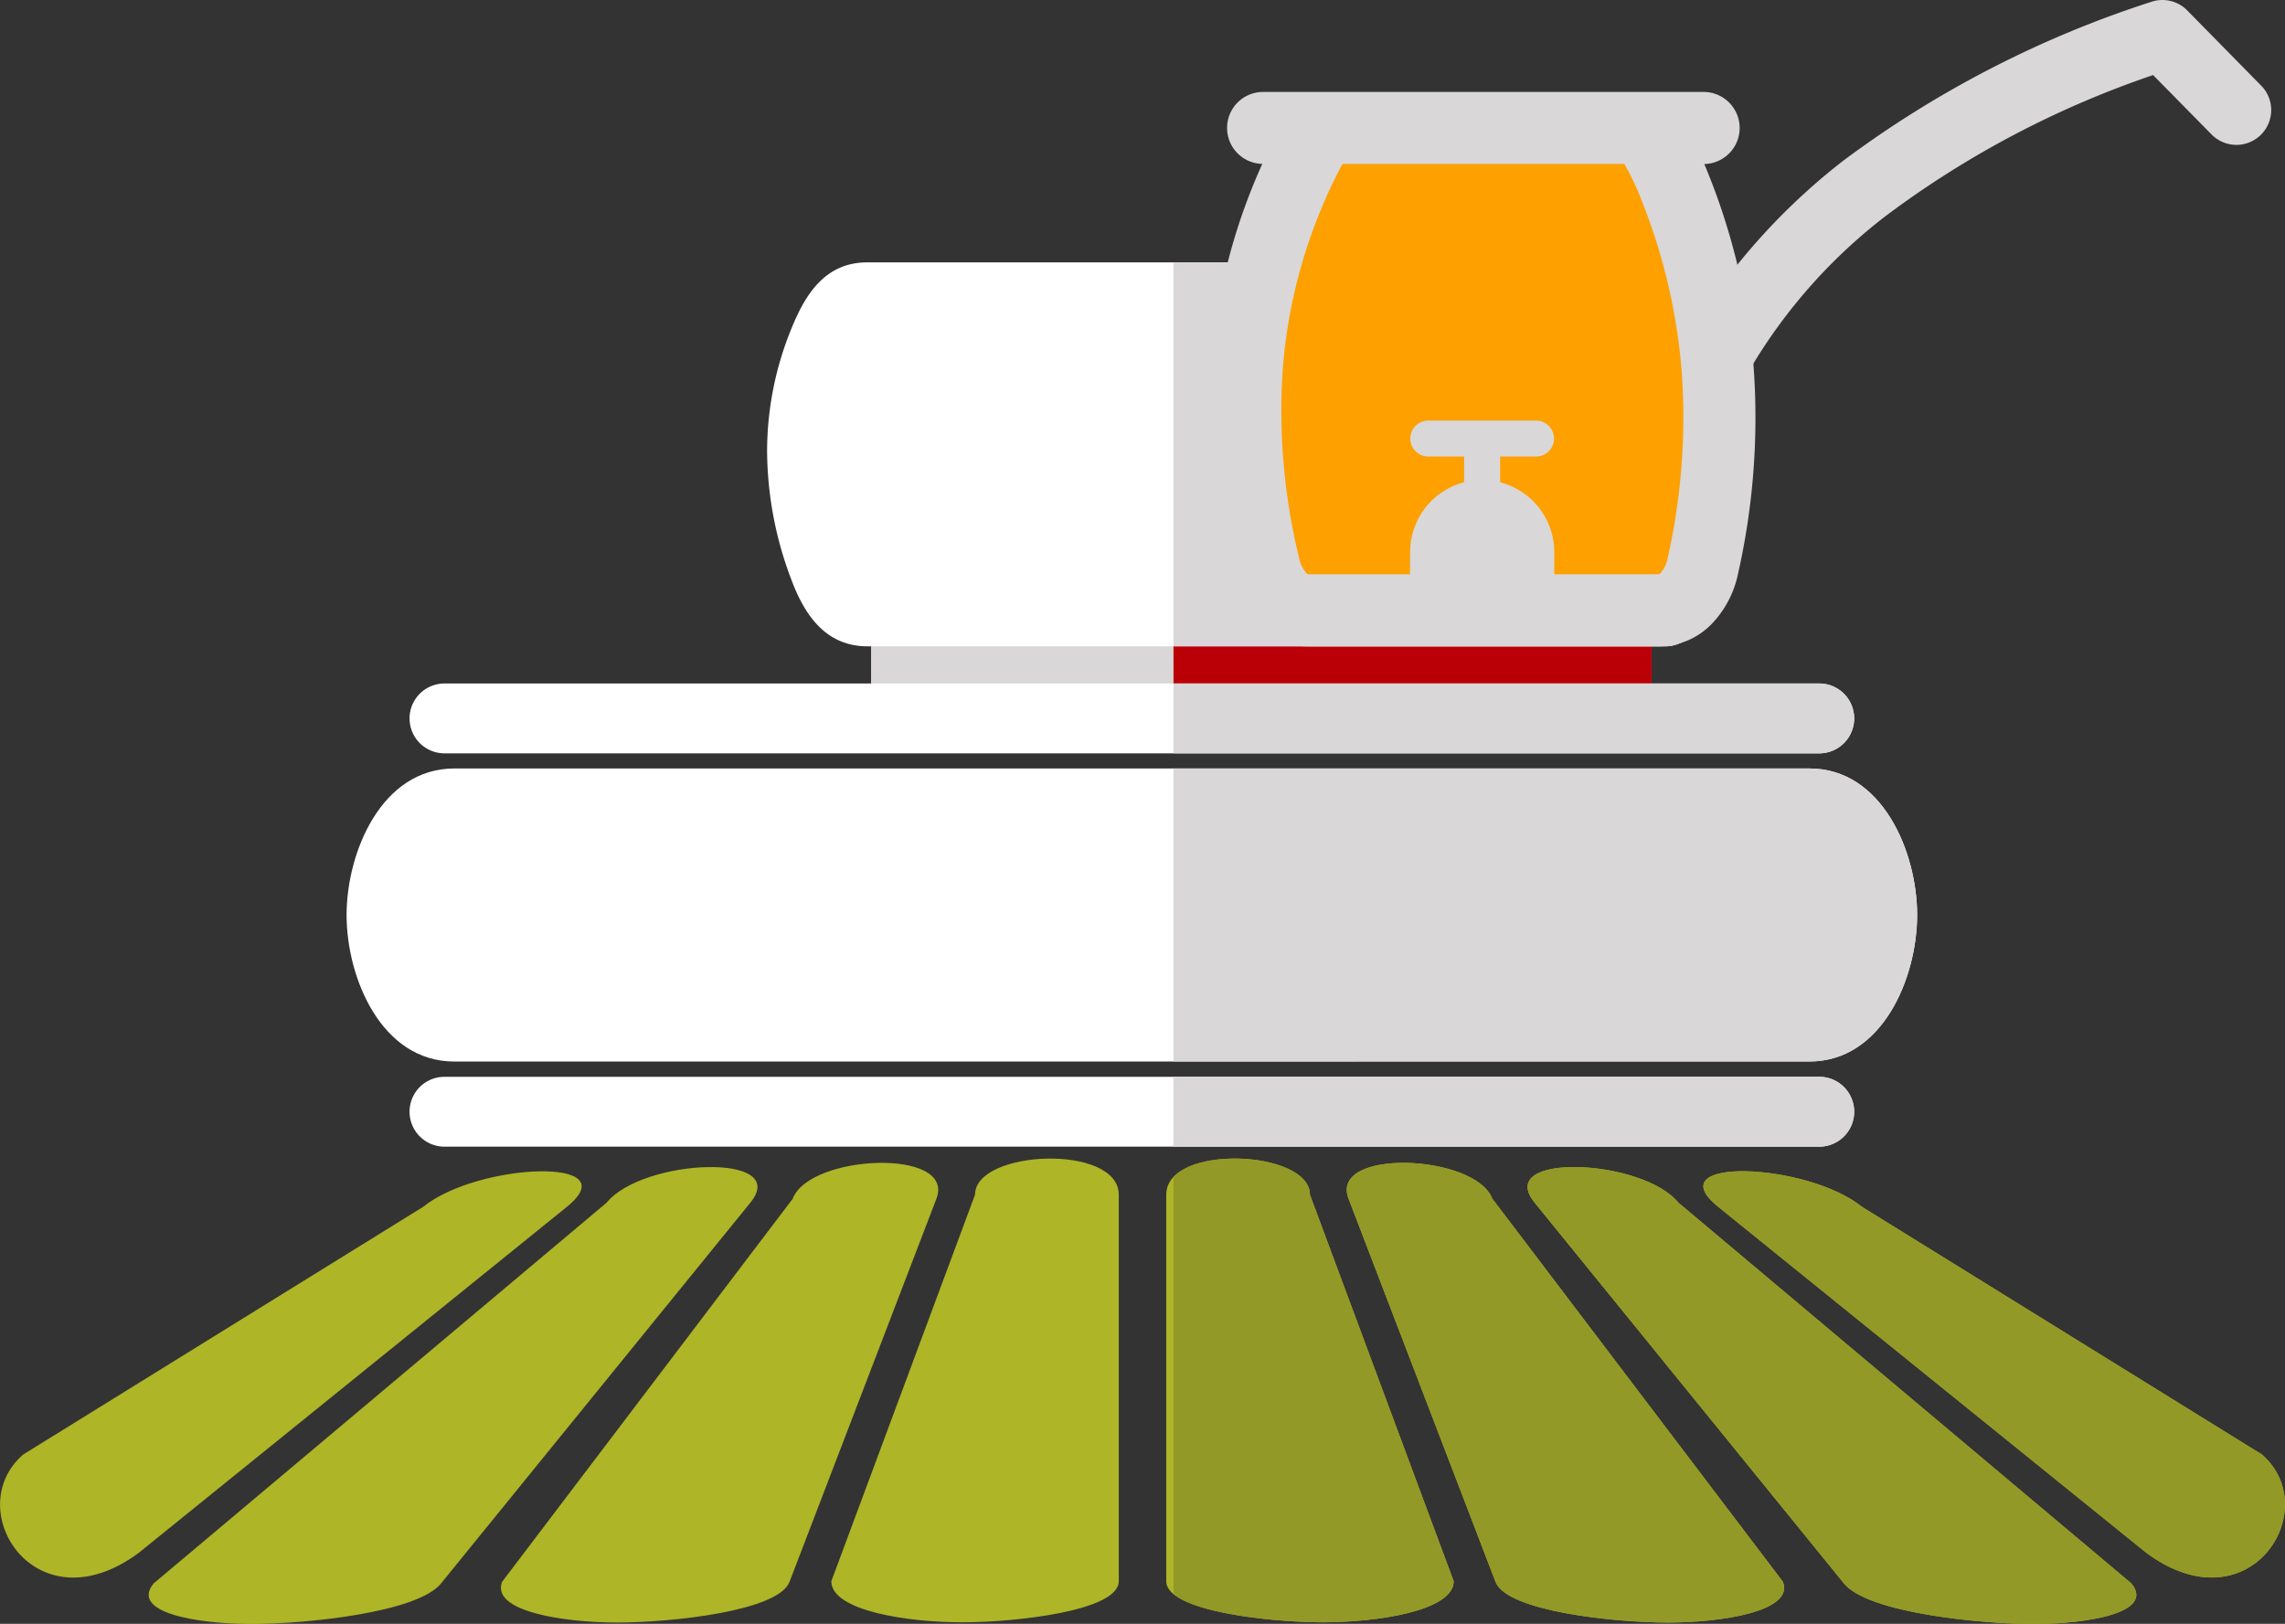 <svg xmlns="http://www.w3.org/2000/svg" width="101.623" height="72.226" viewBox="0 0 101.623 72.226"><rect x="0" y="0" width="101.623" height="72.226" fill="#333333" stroke="none"/><defs><style>.a,.e{fill:#d9d7d7;}.b{fill:#aeb527;}.c{fill:#939926;}.d{fill:#fff;}.e,.f{fill-rule:evenodd;}.f{fill:#ba0006;}.g{fill:#fda000;}</style></defs><g transform="translate(-219.476 -341.941)"><path class="a" d="M250.777,355.289a28.237,28.237,0,0,1,5.9-6.211,47.012,47.012,0,0,1,13.669-7.05,1.549,1.549,0,0,1,1.638.4l3.255,3.311a1.548,1.548,0,1,1-2.207,2.171l-2.589-2.63a42.662,42.662,0,0,0-11.849,6.235,23.91,23.91,0,0,0-7.4,9.43,26.387,26.387,0,0,0-.416-5.657Z" transform="translate(44.79)"/><path class="b" d="M262.839,364.747c0-2.006,6.393-2.278,6.393,0v17.192c0,1.318-4.568,1.826-6.974,1.826s-5.81-.508-5.81-1.826l6.391-17.192Zm14.895,0c0-2.006-6.391-2.278-6.391,0v17.192c0,1.318,4.565,1.826,6.974,1.826s5.81-.508,5.81-1.826l-6.393-17.192Zm42.35,11.562-17.8-11.024c-2.441-1.974-9.17-2.244-6.393,0l19.054,15.4c4.577,3.365,7.92-1.928,5.137-4.376ZM294.121,365.1c-1.607-1.976-8.217-2.244-6.393,0l13.759,16.939c1.055,1.3,6.026,1.8,8.433,1.8s5.406-.5,4.351-1.8L294.121,365.1Zm-8.277-.177c-.761-1.989-7.259-2.258-6.393,0l6.537,17.043c.5,1.306,5.258,1.809,7.667,1.809s5.618-.5,5.117-1.809L285.843,364.92Zm-65.352,11.389,17.8-11.024c2.441-1.974,9.17-2.244,6.393,0l-19.054,15.4c-4.578,3.365-7.92-1.928-5.137-4.376ZM246.455,365.1c1.607-1.976,8.217-2.244,6.393,0l-13.759,16.939c-1.055,1.3-6.026,1.8-8.433,1.8s-5.406-.5-4.351-1.8l20.15-16.939Zm8.277-.177c.761-1.989,7.259-2.258,6.391,0l-6.534,17.043c-.5,1.306-5.261,1.809-7.667,1.809s-5.618-.5-5.117-1.809l12.928-17.043Z" transform="translate(0 30.334)"/><path class="c" d="M240.945,363.957V382.51c1.082.9,4.629,1.254,6.651,1.254,2.407,0,5.81-.508,5.81-1.826l-6.393-17.192c0-1.733-4.77-2.171-6.068-.79Zm48.418,12.352-17.8-11.024c-2.441-1.974-9.17-2.244-6.393,0l19.054,15.4c4.578,3.364,7.92-1.928,5.137-4.376ZM263.4,365.1c-1.607-1.976-8.217-2.244-6.393,0l13.759,16.939c1.055,1.3,6.026,1.8,8.433,1.8s5.406-.5,4.351-1.8L263.4,365.1Zm-8.277-.177c-.761-1.989-7.259-2.258-6.393,0l6.537,17.043c.5,1.306,5.258,1.809,7.667,1.809s5.618-.5,5.117-1.809L255.122,364.92Z" transform="translate(30.721 30.334)"/><path class="d" d="M228.521,364.75a1.553,1.553,0,0,1,0-3.107h61.141a1.553,1.553,0,1,1,0,3.107Z" transform="translate(10.723 28.193)"/><path class="a" d="M240.945,361.643h28.719a1.553,1.553,0,1,1,0,3.107H240.945v-3.107Z" transform="translate(30.721 28.193)"/><path class="d" d="M230.608,369.035c-3.248,0-4.791-3.727-4.791-6.515S227.363,356,230.608,356h60.266c3.248,0,4.791,3.729,4.791,6.517s-1.544,6.515-4.791,6.515Z" transform="translate(9.073 20.122)"/><path class="a" d="M240.945,356h28.282c3.248,0,4.792,3.729,4.792,6.517s-1.544,6.515-4.792,6.515H240.945V356Z" transform="translate(30.721 20.122)"/><path class="e" d="M236.625,353h32.286a1.217,1.217,0,0,1,1.213,1.215V357a1.215,1.215,0,0,1-1.213,1.213H236.625A1.215,1.215,0,0,1,235.412,357v-2.786A1.217,1.217,0,0,1,236.625,353Z" transform="translate(22.804 15.829)"/><path class="f" d="M240.945,353h20.048a1.217,1.217,0,0,1,1.213,1.215V357a1.215,1.215,0,0,1-1.213,1.213H240.945V353Z" transform="translate(30.721 15.829)"/><path class="d" d="M274.8,361.492a1.523,1.523,0,0,1,.209.775,1.554,1.554,0,0,1-1.553,1.551H237.976c-1.86,0-2.8-1.4-3.379-2.944a16.288,16.288,0,0,1-1.087-5.713,14.422,14.422,0,0,1,1.1-5.521c.627-1.532,1.51-2.9,3.362-2.9h17.843a1.611,1.611,0,0,1,.438.063l16.125,13.908a1.73,1.73,0,0,0,1.432.778Z" transform="translate(20.082 6.871)"/><path class="a" d="M264.166,361.492a1.523,1.523,0,0,1,.209.775,1.554,1.554,0,0,1-1.553,1.551H240.945V346.743h4.235a1.611,1.611,0,0,1,.438.063l16.125,13.908a1.73,1.73,0,0,0,1.432.778Z" transform="translate(30.721 6.871)"/><path class="d" d="M228.521,357.554a1.553,1.553,0,0,1,0-3.107h61.141a1.553,1.553,0,1,1,0,3.107Z" transform="translate(10.723 17.895)"/><path class="a" d="M240.945,354.447h28.719a1.553,1.553,0,1,1,0,3.107H240.945v-3.107Z" transform="translate(30.721 17.895)"/><path class="a" d="M243.956,346.827a1.6,1.6,0,0,1,.075-3.2H247.4l.134,0h12.522l.129,0h3.369a1.6,1.6,0,0,1,.063,3.206,29.185,29.185,0,0,1,2.2,9.111,31.49,31.49,0,0,1-.693,9.084,4.56,4.56,0,0,1-1.177,2.261,3.289,3.289,0,0,1-2.382,1H246.022a3.267,3.267,0,0,1-2.373-.992,4.652,4.652,0,0,1-1.179-2.241,30.678,30.678,0,0,1-.8-9.211,26.445,26.445,0,0,1,2.244-8.917l.044-.1Z" transform="translate(31.656 2.404)"/><path class="g" d="M258.176,344.941H245.639a22.823,22.823,0,0,0-1.079,2.326,23.2,23.2,0,0,0-1.583,6.911,27.63,27.63,0,0,0,.727,8.258,1.516,1.516,0,0,0,.326.7.173.173,0,0,0,.107.053h15.539a.185.185,0,0,0,.117-.058,1.406,1.406,0,0,0,.311-.669,28.366,28.366,0,0,0,.63-8.183,25.944,25.944,0,0,0-1.758-7.633,11.717,11.717,0,0,0-.8-1.707Z" transform="translate(33.541 4.293)"/><path class="a" d="M245.274,355.489a3.209,3.209,0,0,1,2.4-3.107v-1.145h-1.592a.8.8,0,1,1,0-1.6h4.791a.8.8,0,0,1,0,1.6h-1.595v1.145a3.211,3.211,0,0,1,2.407,3.107v1.672h-6.415v-1.672Z" transform="translate(36.916 11.01)"/></g></svg>
